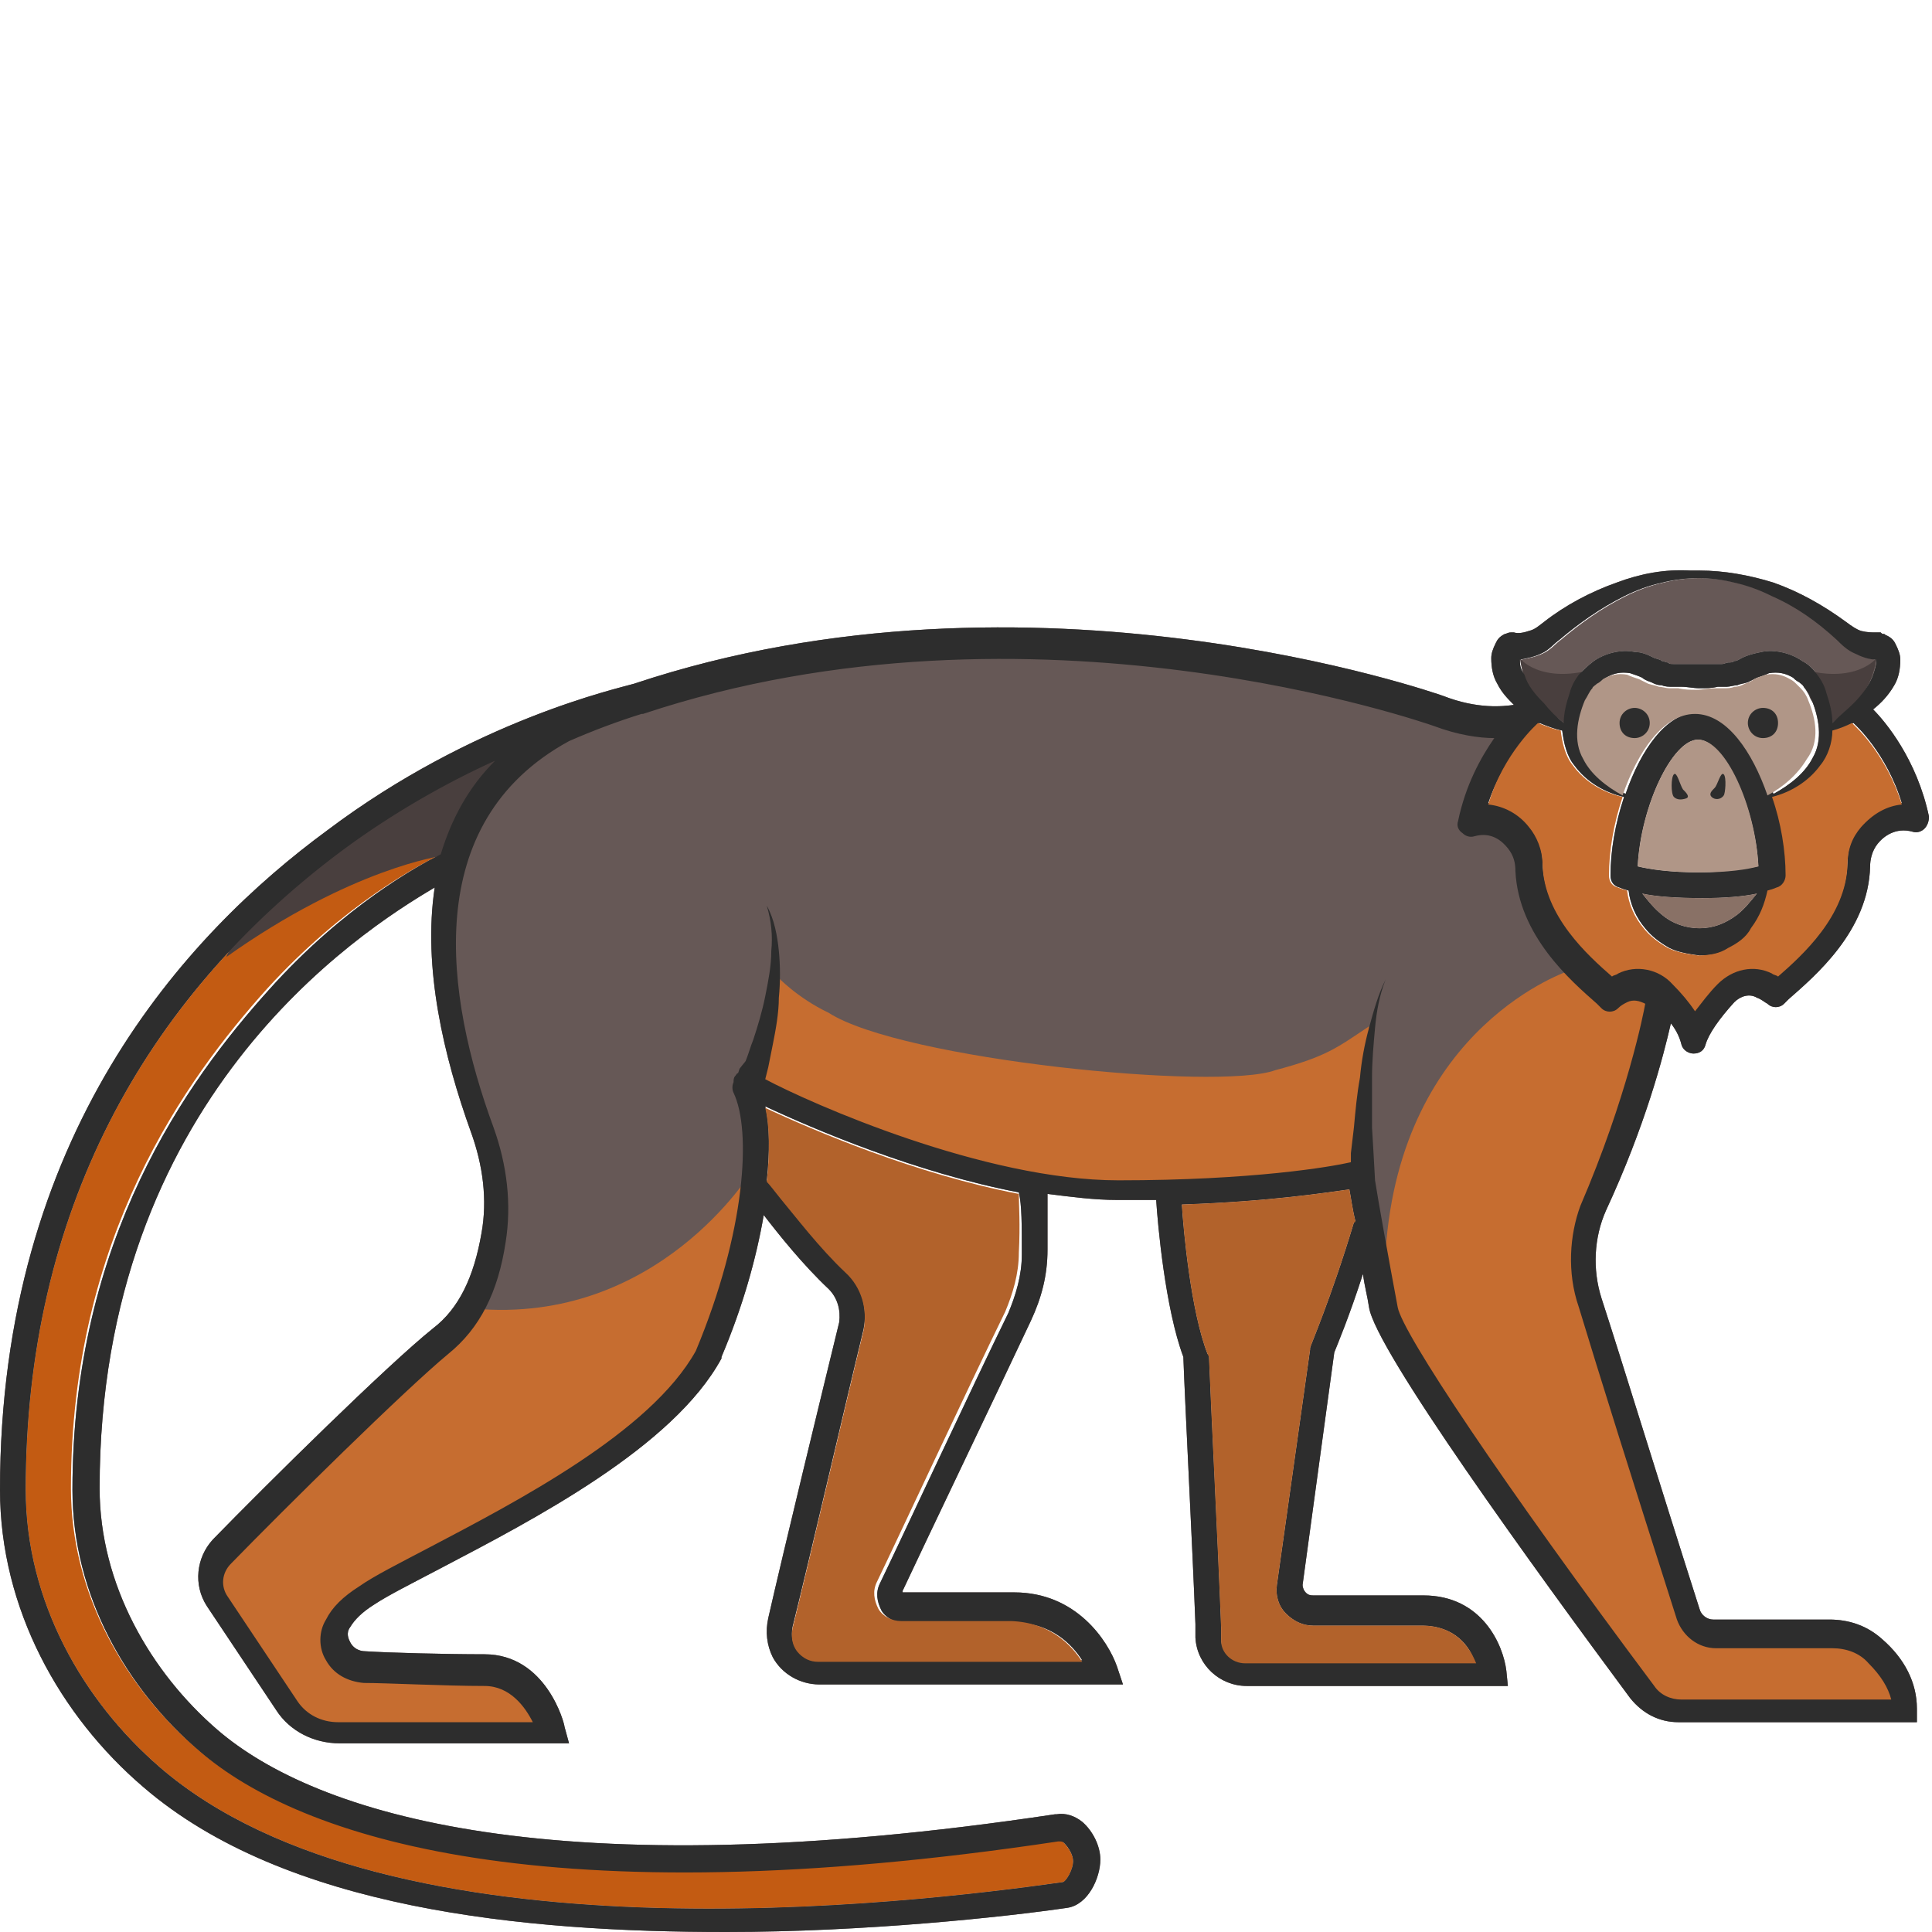 <?xml version="1.0" encoding="utf-8"?>
<!-- Generator: Adobe Illustrator 24.1.2, SVG Export Plug-In . SVG Version: 6.00 Build 0)  -->
<svg version="1.1" id="Layer_1" xmlns="http://www.w3.org/2000/svg" xmlns:xlink="http://www.w3.org/1999/xlink" x="0px" y="0px"
	 viewBox="0 0 128 128" style="enable-background:new 0 0 128 128;" xml:space="preserve">
<style type="text/css">
	.st0{fill:#665856;}
	.st1{fill:#493F3E;}
	.st2{fill:#C66D30;}
	.st3{fill:#C35B12;}
	.st4{fill:#2D2D2D;}
	.st5{fill:#B09687;}
	.st6{fill:#897166;}
	.st7{fill:#B2622B;}
</style>
<g>
	<path class="st0" d="M111.6,51.9c-0.2-0.2-0.4-1-0.6-0.8c-0.2,0.2-0.2,1.1,0,1.3c0.2,0.2,0.5,0.2,0.7,0.1
		C111.9,52.3,111.8,52.1,111.6,51.9z M114,51.1c-0.2-0.2-0.4,0.6-0.6,0.8c-0.2,0.2-0.3,0.4-0.1,0.6c0.2,0.2,0.5,0.2,0.7-0.1
		C114.1,52.2,114.2,51.3,114,51.1z M114,51.1c-0.2-0.2-0.4,0.6-0.6,0.8c-0.2,0.2-0.3,0.4-0.1,0.6c0.2,0.2,0.5,0.2,0.7-0.1
		C114.1,52.2,114.2,51.3,114,51.1z M111.6,51.9c-0.2-0.2-0.4-1-0.6-0.8c-0.2,0.2-0.2,1.1,0,1.3c0.2,0.2,0.5,0.2,0.7,0.1
		C111.9,52.3,111.8,52.1,111.6,51.9z M108.6,47.1c-0.5,0-0.9,0.4-0.9,0.9c0,0.5,0.4,0.9,0.9,0.9c0.5,0,0.9-0.4,0.9-0.9
		C109.5,47.4,109.1,47.1,108.6,47.1z M111.6,51.9c-0.2-0.2-0.4-1-0.6-0.8c-0.2,0.2-0.2,1.1,0,1.3c0.2,0.2,0.5,0.2,0.7,0.1
		C111.9,52.3,111.8,52.1,111.6,51.9z M114,51.1c-0.2-0.2-0.4,0.6-0.6,0.8c-0.2,0.2-0.3,0.4-0.1,0.6c0.2,0.2,0.5,0.2,0.7-0.1
		C114.1,52.2,114.2,51.3,114,51.1z M116.4,47.1c-0.5,0-0.9,0.4-0.9,0.9c0,0.5,0.4,0.9,0.9,0.9c0.5,0,0.9-0.4,0.9-0.9
		C117.3,47.5,116.9,47.1,116.4,47.1z M116.4,47.1c-0.5,0-0.9,0.4-0.9,0.9c0,0.5,0.4,0.9,0.9,0.9c0.5,0,0.9-0.4,0.9-0.9
		C117.3,47.5,116.9,47.1,116.4,47.1z M108.6,47.1c-0.5,0-0.9,0.4-0.9,0.9c0,0.5,0.4,0.9,0.9,0.9c0.5,0,0.9-0.4,0.9-0.9
		C109.5,47.4,109.1,47.1,108.6,47.1z M114,51.1c-0.2-0.2-0.4,0.6-0.6,0.8c-0.2,0.2-0.3,0.4-0.1,0.6c0.2,0.2,0.5,0.2,0.7-0.1
		C114.1,52.2,114.2,51.3,114,51.1z M111,51.1c-0.2,0.2-0.2,1.1,0,1.3c0.2,0.2,0.5,0.2,0.7,0.1c0.2-0.2,0-0.4-0.1-0.6
		C111.4,51.7,111.2,50.9,111,51.1z M110.7,67.8c0.4,0.5,0.6,1,0.7,1.4c0.1,0.4,0.5,0.6,0.8,0.6c0,0,0,0,0,0c0,0,0,0,0,0
		c0.4,0,0.7-0.2,0.8-0.6c0.2-0.7,0.9-1.7,1.9-2.8c0.4-0.4,1-0.6,1.5-0.3c0.3,0.1,0.5,0.3,0.7,0.4c0.3,0.3,0.8,0.3,1.1,0l0.3-0.3
		c1.7-1.5,5.3-4.5,5.4-8.8c0-0.4,0.1-1,0.5-1.5c0.4-0.5,1.2-1.1,2.3-0.8c0.3,0.1,0.6,0,0.8-0.2c0.2-0.2,0.3-0.5,0.3-0.8
		c-0.8-3.8-2.9-6.3-3.7-7.1c0.5-0.4,1-0.9,1.4-1.6c0.3-0.5,0.4-1.1,0.4-1.7c0-0.3-0.1-0.6-0.3-1c-0.1-0.2-0.2-0.4-0.6-0.6
		c-0.1,0-0.1-0.1-0.2-0.1c-0.1,0-0.1,0-0.2-0.1c-0.3,0-0.2,0-0.2,0c0,0-0.1,0-0.1,0c-0.3,0-0.6,0-1-0.1c-0.3-0.1-0.6-0.3-1-0.6
		c-1.5-1.1-3.1-2-4.8-2.6c-1.6-0.5-3.3-0.8-4.9-0.8c-0.2,0-0.4,0-0.6,0c-1.7-0.1-3.3,0.2-4.9,0.8c-1.7,0.6-3.4,1.5-4.8,2.6
		c-0.4,0.3-0.6,0.5-1,0.6c-0.3,0.1-0.7,0.2-1,0.1c0,0-0.1,0-0.1,0h0l0,0c0,0-0.1,0-0.1,0c-0.2,0-0.3,0.1-0.4,0.1
		c-0.4,0.2-0.5,0.4-0.6,0.6c-0.2,0.4-0.3,0.7-0.3,1c0,0.6,0.1,1.2,0.4,1.7c0.3,0.6,0.7,1,1.1,1.4c-0.7,0.1-2.4,0.3-4.7-0.6
		c-0.3-0.1-27.2-9.6-53.6-0.8C41,45.6,31.4,47.7,21.7,55C12.3,61.9,0,75.2,0,98.7c0,7.9,4,15,9.5,19.7c9.4,8.1,25.2,9.6,38.6,9.6
		c9.2,0,18.5-1,22.6-1.6c1.4-0.2,2.2-2,2.2-3.2c0-0.9-0.5-1.9-1.2-2.5c-0.5-0.4-1.1-0.6-1.7-0.5l-0.1,0c-33.2,5-49,0-55.5-5.6
		c-4.4-3.8-7.8-9.6-7.8-16c0-25.7,17.1-36.8,22.2-39.8c-0.8,5.3,0.6,11.2,2.4,16.2c0.8,2.2,1.1,4.5,0.7,6.7c-0.5,2.9-1.5,5-3.2,6.3
		c-3,2.4-11,10.3-14.6,14c-1.1,1.2-1.3,3-0.4,4.4l4.6,6.9c0.9,1.4,2.5,2.2,4.2,2.2h15.2l-0.3-1.1c0-0.2-1.2-4.8-5.3-4.8
		c-2.6,0-6.4-0.1-7.9-0.2c-0.4,0-0.8-0.2-1-0.6c-0.1-0.2-0.3-0.6,0-1c0.3-0.5,0.8-1,1.6-1.5c0.9-0.6,2.5-1.4,4.4-2.4
		c6.1-3.2,15.4-8,18.6-13.9l0-0.1c1.4-3.3,2.3-6.5,2.8-9.4c1,1.3,2.6,3.3,4.3,4.9c0.6,0.6,0.8,1.4,0.7,2.2
		c-1.1,4.5-3.7,15.2-4.7,19.6c-0.2,0.9-0.1,1.8,0.3,2.6c0.6,1.1,1.8,1.8,3.1,1.8h20.1l-0.4-1.2c-0.6-1.7-2.7-4.9-6.8-4.9h-7.3
		c0,0,0,0-0.1,0c0,0,0,0,0-0.1c1.4-3,6.2-13,8.5-17.9c0.7-1.5,1.1-3,1.1-4.7c0-1.6,0-2.9,0-3.7c1.6,0.2,3.1,0.4,4.6,0.4
		c0.9,0,1.8,0,2.6,0c0.1,1.6,0.6,7.2,1.8,10.4c0.1,2.9,0.6,12.5,0.8,17.7l0,0.9c0.1,1.8,1.6,3.2,3.4,3.2h17.3l-0.1-1
		c-0.2-1.7-1.6-5-5.5-5H87c-0.3,0-0.4-0.1-0.5-0.2c-0.1-0.1-0.2-0.3-0.2-0.5l2.1-15.4c0.2-0.5,1-2.4,1.9-5.2
		c0.1,0.8,0.3,1.5,0.4,2.2c0.4,2.8,11,17.4,17.3,25.9c0.8,1,1.9,1.6,3.2,1.6h15.8v-0.9c0-1.7-0.8-3.3-2.3-4.6
		c-1-0.9-2.2-1.3-3.5-1.3h-7.7c-0.4,0-0.8-0.3-0.9-0.7c-3-9.4-5.1-16.3-6.5-20.6c-0.6-1.9-0.5-4,0.3-5.8
		C109,74.6,110.2,70,110.7,67.8z M100.7,43.7C100.7,43.7,100.7,43.7,100.7,43.7c0.5-0.1,1-0.2,1.4-0.4c0.5-0.2,0.9-0.7,1.2-0.9
		c1.3-1.1,2.7-2.1,4.3-2.9c0.8-0.4,1.6-0.7,2.5-0.9c1.6-0.4,3.2-0.4,4.8,0c0.9,0.2,1.7,0.5,2.5,0.9c1.6,0.7,3,1.7,4.3,2.9
		c0.3,0.3,0.7,0.7,1.2,0.9c0.4,0.2,0.9,0.4,1.4,0.4c0,0.1,0,0.1,0,0.2c0,0.2-0.1,0.5-0.2,0.8c-0.2,0.6-0.7,1.3-1.3,1.9
		c-0.4,0.4-0.9,0.8-1.4,1.3c0-0.7-0.2-1.4-0.4-2c-0.1-0.4-0.3-0.8-0.6-1.2c-0.3-0.4-0.6-0.7-1-0.9c-0.7-0.5-1.8-0.8-2.7-0.6
		c-0.5,0.1-0.9,0.2-1.3,0.4c-0.2,0.1-0.3,0.2-0.5,0.2c-0.1,0.1-0.3,0.1-0.4,0.1c-0.1,0-0.3,0.1-0.4,0.1l-0.5,0c-0.4,0-0.7,0-1.1,0
		c-0.4,0-0.7,0-1.1,0l-0.5,0c-0.2,0-0.3,0-0.4-0.1c-0.1,0-0.3-0.1-0.4-0.1c-0.1-0.1-0.2-0.1-0.5-0.2c-0.4-0.2-0.8-0.4-1.3-0.4
		c-0.9-0.2-2,0.1-2.7,0.6c-0.4,0.3-0.7,0.6-1,0.9c-0.3,0.4-0.5,0.8-0.6,1.2c-0.2,0.6-0.4,1.3-0.4,2c-0.5-0.4-0.9-0.8-1.3-1.3
		c-0.6-0.6-1.1-1.2-1.3-1.9C100.7,44.3,100.7,44,100.7,43.7z M112.6,57.8c-1.9,0-3.3-0.2-4.1-0.4c0.2-4,2.3-8.4,4-8.4
		c1.7,0,3.8,4.4,4,8.4C115.8,57.5,114.4,57.8,112.6,57.8z M116.4,59.2c-0.4,0.5-0.8,1-1.3,1.4c-0.8,0.6-1.6,0.9-2.5,0.9
		c-0.9,0-1.8-0.3-2.5-0.9c-0.5-0.4-0.9-0.9-1.3-1.4c0.9,0.2,2.3,0.3,4,0.3C114.2,59.5,115.5,59.4,116.4,59.2z M112.5,47.2
		c-2.1,0-3.8,2.5-4.8,5.4c-1.1-0.6-2.1-1.4-2.6-2.4c-0.7-1.2-0.4-2.7,0.1-3.9c0.1-0.3,0.3-0.6,0.5-0.8c0.1-0.1,0.2-0.2,0.3-0.3
		c0.1-0.1,0.2-0.2,0.4-0.3c0.5-0.3,1-0.4,1.6-0.3c0.3,0.1,0.6,0.2,0.8,0.3c0.1,0.1,0.3,0.2,0.6,0.3c0.2,0.1,0.4,0.2,0.7,0.2
		c0.2,0.1,0.5,0.1,0.7,0.1l0.6,0c0.4,0,0.8,0.1,1.2,0.1c0.4,0,0.8,0,1.2-0.1l0.6,0c0.2,0,0.5-0.1,0.7-0.1c0.2-0.1,0.4-0.1,0.7-0.2
		c0.2-0.1,0.4-0.2,0.6-0.3c0.3-0.1,0.6-0.2,0.8-0.3c0.6-0.1,1.1,0,1.6,0.3c0.1,0.1,0.2,0.2,0.4,0.3c0.1,0.1,0.3,0.2,0.3,0.3
		c0.2,0.2,0.4,0.5,0.5,0.8c0.5,1.2,0.8,2.7,0.1,3.9c-0.5,1-1.5,1.8-2.6,2.4C116.3,49.7,114.6,47.2,112.5,47.2z M102,47.9
		C102,47.9,102,47.9,102,47.9c0.5,0.2,1,0.4,1.5,0.5c0.1,0.8,0.3,1.7,0.8,2.3c0.8,1.1,2,1.8,3.3,2.1c-0.6,1.8-0.9,3.6-0.9,5.2
		c0,0.4,0.2,0.7,0.6,0.8c0,0,0.2,0.1,0.6,0.2c0.1,0.9,0.5,1.8,1.1,2.5c0.4,0.5,0.9,0.9,1.6,1.3c0.6,0.3,1.3,0.4,2,0.5
		c0.7,0,1.4-0.1,2-0.5c0.6-0.3,1.2-0.7,1.5-1.3c0.6-0.8,0.9-1.6,1.1-2.5c0.4-0.1,0.6-0.2,0.6-0.2c0.4-0.1,0.6-0.5,0.6-0.8
		c0-1.6-0.3-3.5-0.9-5.2c1.2-0.3,2.4-1,3.2-2.1c0.5-0.6,0.8-1.5,0.8-2.3c0.4-0.1,0.9-0.3,1.3-0.5c0,0,0.1,0.1,0.1,0.1
		c0,0,2.1,1.9,3.1,5.2c-1,0.1-1.9,0.6-2.7,1.5c-0.6,0.7-0.9,1.5-0.9,2.5c-0.1,3.4-3,6-4.6,7.4c-0.1-0.1-0.3-0.1-0.4-0.2
		c-1.2-0.6-2.6-0.3-3.6,0.7c-0.6,0.6-1.1,1.3-1.5,1.8c-0.4-0.6-0.9-1.2-1.5-1.8c-0.9-1-2.4-1.3-3.6-0.7c-0.1,0.1-0.3,0.1-0.4,0.2
		c-1.6-1.4-4.5-4-4.6-7.4c0-1-0.4-1.9-0.9-2.5c-0.7-0.9-1.7-1.4-2.7-1.5C99.7,49.9,102,47.9,102,47.9z M17.8,65.6
		c-5.4,6-13,16.5-13,33.1c0,7,3.6,13.2,8.4,17.3c6.7,5.8,23,11.1,56.9,6l0.1,0c0.1,0,0.2,0,0.3,0.1c0.3,0.3,0.6,0.8,0.6,1.2
		c0,0.6-0.5,1.4-0.7,1.4c-9.9,1.4-44.5,5.6-59.8-7.6c-5.1-4.4-8.9-11-8.9-18.4c0-18.3,7.8-32.5,20.9-42.3c3.5-2.6,7.1-4.6,10.2-6
		c-1.8,1.8-2.9,3.9-3.6,6.2C27.8,57.3,22.8,60,17.8,65.6z M67.7,83.1c0,1.4-0.4,2.7-0.9,3.9c-2.4,4.9-7.1,15-8.5,17.9
		c-0.3,0.6-0.2,1.2,0.1,1.8c0.3,0.5,0.9,0.8,1.5,0.8h7.3c2.4,0,3.8,1.4,4.5,2.5H54.2c-0.5,0-1-0.2-1.4-0.7c-0.3-0.4-0.4-0.9-0.3-1.5
		c1.1-4.4,3.6-15.2,4.7-19.7c0.3-1.4-0.1-2.9-1.2-3.9c-1.7-1.6-3.3-3.7-4.3-4.9c-0.4-0.5-0.7-0.9-0.9-1.1c0.2-1.9,0.2-3.6-0.1-4.9
		c3.2,1.5,10,4.4,16.8,5.7C67.7,79.8,67.7,81.2,67.7,83.1z M89.7,81c-1.5,5-2.9,8.2-2.9,8.3l0,0.1L84.6,105
		c-0.1,0.7,0.1,1.4,0.6,1.9c0.5,0.5,1.1,0.8,1.8,0.8h7.2c2.2,0,3.2,1.4,3.5,2.4H82.5c-0.9,0-1.6-0.7-1.6-1.5l0-0.9
		c-0.2-5.2-0.7-15.1-0.8-17.8l0-0.1L80,89.7c-1.1-2.8-1.6-8.2-1.7-9.9c5.9-0.2,9.6-0.8,11.1-1c0.1,0.5,0.2,1.3,0.4,2.1
		C89.7,80.9,89.7,80.9,89.7,81z M116.4,47.1c-0.5,0-0.9,0.4-0.9,0.9c0,0.5,0.4,0.9,0.9,0.9c0.5,0,0.9-0.4,0.9-0.9
		C117.3,47.5,116.9,47.1,116.4,47.1z M114,51.1c-0.2-0.2-0.4,0.6-0.6,0.8c-0.2,0.2-0.3,0.4-0.1,0.6c0.2,0.2,0.5,0.2,0.7-0.1
		C114.1,52.2,114.2,51.3,114,51.1z M111,51.1c-0.2,0.2-0.2,1.1,0,1.3c0.2,0.2,0.5,0.2,0.7,0.1c0.2-0.2,0-0.4-0.1-0.6
		C111.4,51.7,111.2,50.9,111,51.1z M108.6,47.1c-0.5,0-0.9,0.4-0.9,0.9c0,0.5,0.4,0.9,0.9,0.9c0.5,0,0.9-0.4,0.9-0.9
		C109.5,47.4,109.1,47.1,108.6,47.1z M108.6,47.1c-0.5,0-0.9,0.4-0.9,0.9c0,0.5,0.4,0.9,0.9,0.9c0.5,0,0.9-0.4,0.9-0.9
		C109.5,47.4,109.1,47.1,108.6,47.1z M116.4,47.1c-0.5,0-0.9,0.4-0.9,0.9c0,0.5,0.4,0.9,0.9,0.9c0.5,0,0.9-0.4,0.9-0.9
		C117.3,47.5,116.9,47.1,116.4,47.1z M111.6,51.9c-0.2-0.2-0.4-1-0.6-0.8c-0.2,0.2-0.2,1.1,0,1.3c0.2,0.2,0.5,0.2,0.7,0.1
		C111.9,52.3,111.8,52.1,111.6,51.9z M114,51.1c-0.2-0.2-0.4,0.6-0.6,0.8c-0.2,0.2-0.3,0.4-0.1,0.6c0.2,0.2,0.5,0.2,0.7-0.1
		C114.1,52.2,114.2,51.3,114,51.1z M116.4,47.1c-0.5,0-0.9,0.4-0.9,0.9c0,0.5,0.4,0.9,0.9,0.9c0.5,0,0.9-0.4,0.9-0.9
		C117.3,47.5,116.9,47.1,116.4,47.1z M114,51.1c-0.2-0.2-0.4,0.6-0.6,0.8c-0.2,0.2-0.3,0.4-0.1,0.6c0.2,0.2,0.5,0.2,0.7-0.1
		C114.1,52.2,114.2,51.3,114,51.1z M111.6,51.9c-0.2-0.2-0.4-1-0.6-0.8c-0.2,0.2-0.2,1.1,0,1.3c0.2,0.2,0.5,0.2,0.7,0.1
		C111.9,52.3,111.8,52.1,111.6,51.9z M108.6,47.1c-0.5,0-0.9,0.4-0.9,0.9c0,0.5,0.4,0.9,0.9,0.9c0.5,0,0.9-0.4,0.9-0.9
		C109.5,47.4,109.1,47.1,108.6,47.1z"/>
	<path class="st0" d="M124.3,43.9c0,0.2-0.1,0.5-0.2,0.8c-0.2,0.6-0.7,1.3-1.3,1.9c-0.4,0.4-0.9,0.8-1.4,1.3c0-0.7-0.2-1.4-0.4-2
		c-0.1-0.4-0.3-0.8-0.6-1.2c-0.3-0.4-0.6-0.7-1-0.9c-0.7-0.5-1.8-0.8-2.7-0.6c-0.5,0.1-0.9,0.2-1.3,0.4c-0.2,0.1-0.3,0.2-0.5,0.2
		c-0.1,0.1-0.3,0.1-0.4,0.1c-0.1,0-0.3,0.1-0.4,0.1l-0.5,0c-0.4,0-0.7,0-1.1,0c-0.4,0-0.7,0-1.1,0l-0.5,0c-0.2,0-0.3,0-0.4-0.1
		c-0.1,0-0.3-0.1-0.4-0.1c-0.1-0.1-0.2-0.1-0.5-0.2c-0.4-0.2-0.8-0.4-1.3-0.4c-0.9-0.2-2,0.1-2.7,0.6c-0.4,0.3-0.7,0.6-1,0.9
		c-0.3,0.4-0.5,0.8-0.6,1.2c-0.2,0.6-0.4,1.3-0.4,2c-0.5-0.4-0.9-0.8-1.3-1.3c-0.6-0.6-1.1-1.2-1.3-1.9c-0.1-0.4-0.2-0.7-0.2-1
		c0,0,0,0,0,0c0.5-0.1,1-0.2,1.4-0.4c0.5-0.2,0.9-0.7,1.2-0.9c1.3-1.1,2.7-2.1,4.3-2.9c0.8-0.4,1.6-0.7,2.5-0.9
		c1.6-0.4,3.2-0.4,4.8,0c0.9,0.2,1.7,0.5,2.5,0.9c1.6,0.7,3,1.7,4.3,2.9c0.3,0.3,0.7,0.7,1.2,0.9c0.4,0.2,0.9,0.4,1.4,0.4
		C124.3,43.8,124.3,43.8,124.3,43.9z"/>
	<path class="st1" d="M106.8,43.9c-0.4,0.3-1.6,1.9-1.7,2.3c-0.3,0.7-1.5,1.7-1.5,1.7c-0.5-0.5-2.6-1.6-2.9-4.3
		C100.7,43.7,102.5,45.7,106.8,43.9z"/>
	<path class="st2" d="M104,64.3c0,0-11.2,3.6-12.2,18.6c0.1,3.7,0.1,5,0.1,5s16.7,24.9,18,25.5c1.9,0.2,16.2,0,16.2,0
		s-0.8-5.2-4.4-5.2c-3.6,0-9.2-0.1-9.2-0.1l-7.2-22.8c0,0-0.2-4.1,1-6.3c1.2-2.2,4.4-13,4.2-13c-0.2,0-2.8-1-3.5-0.1
		C105.9,64.9,104,64.3,104,64.3z"/>
	<path class="st2" d="M49.8,77.6c0,0-6.2,10.2-18.4,9.1c-2.8,2.9-17.8,17.6-17.8,17.6l7.1,10.4h15.1c0,0,0-4.4-3.2-4.4
		s-10.6,0-10.6,0s-1.1-2.6,1-3.8S43,97.1,46.5,90.1C48.8,85.4,49.8,77.6,49.8,77.6z"/>
	<path class="st3" d="M71.1,123.3c0,0.6-0.5,1.4-0.7,1.4c-9.9,1.4-44.5,5.6-59.8-7.6c-5.1-4.4-8.9-11-8.9-18.4
		c0-18.3,7.8-32.5,20.9-42.3c3.5-2.6,7.1-4.6,10.2-6c-1.8,1.8-2.9,3.9-3.6,6.2c-1.4,0.7-6.4,3.3-11.5,8.9c-5.4,6-13,16.5-13,33.1
		c0,7,3.6,13.2,8.4,17.3c6.7,5.8,23,11.1,56.9,6l0.1,0c0.1,0,0.2,0,0.3,0.1C70.8,122.4,71.1,122.9,71.1,123.3z"/>
	<path class="st1" d="M118.2,43.9c0.4,0.3,1.6,1.9,1.7,2.3c0.3,0.7,1.5,1.7,1.5,1.7c0.5-0.5,2.6-1.6,2.9-4.3
		C124.3,43.7,122.5,45.7,118.2,43.9z"/>
	<path class="st2" d="M51.5,64.7c0,0,1.3,1.4,3.4,2.4c4.8,3.1,25.8,5.2,29.6,3.8c3.4-0.9,4.1-1.5,6.2-2.9c0.1,1.5-0.5,9.9-0.5,9.9
		s-20.3,1.7-25.4-0.1s-15.3-5.6-15.3-5.8C49.4,71.7,51.5,64.7,51.5,64.7z"/>
	<path class="st1" d="M29.3,56.7c0,0-6,0.8-14.3,6.7c1-2.9,12.5-12.5,19.7-14.2C32,52.8,29.3,56.7,29.3,56.7z"/>
	<path class="st4" d="M110.7,67.8c0.4,0.5,0.6,1,0.7,1.4c0.1,0.4,0.5,0.6,0.8,0.6c0,0,0,0,0,0c0,0,0,0,0,0c0.4,0,0.7-0.2,0.8-0.6
		c0.2-0.7,0.9-1.7,1.9-2.8c0.4-0.4,1-0.6,1.5-0.3c0.3,0.1,0.5,0.3,0.7,0.4c0.3,0.3,0.8,0.3,1.1,0l0.3-0.3c1.7-1.5,5.3-4.5,5.4-8.8
		c0-0.4,0.1-1,0.5-1.5c0.4-0.5,1.2-1.1,2.3-0.8c0.3,0.1,0.6,0,0.8-0.2c0.2-0.2,0.3-0.5,0.3-0.8c-0.8-3.8-2.9-6.3-3.7-7.1
		c0.5-0.4,1-0.9,1.4-1.6c0.3-0.5,0.4-1.1,0.4-1.7c0-0.3-0.1-0.6-0.3-1c-0.1-0.2-0.2-0.4-0.6-0.6c-0.1,0-0.1-0.1-0.2-0.1
		c-0.1,0-0.1,0-0.2-0.1c-0.3,0-0.2,0-0.2,0c0,0-0.1,0-0.1,0c-0.3,0-0.6,0-1-0.1c-0.3-0.1-0.6-0.3-1-0.6c-1.5-1.1-3.1-2-4.8-2.6
		c-1.6-0.5-3.3-0.8-4.9-0.8c-0.2,0-0.4,0-0.6,0c-1.7-0.1-3.3,0.2-4.9,0.8c-1.7,0.6-3.4,1.5-4.8,2.6c-0.4,0.3-0.6,0.5-1,0.6
		c-0.3,0.1-0.7,0.2-1,0.1c0,0-0.1,0-0.1,0h0l0,0c0,0-0.1,0-0.1,0c-0.2,0-0.3,0.1-0.4,0.1c-0.4,0.2-0.5,0.4-0.6,0.6
		c-0.2,0.4-0.3,0.7-0.3,1c0,0.6,0.1,1.2,0.4,1.7c0.3,0.6,0.7,1,1.1,1.4c-0.7,0.1-2.4,0.3-4.7-0.6c-0.3-0.1-27.2-9.6-53.6-0.8
		C41,45.6,31.4,47.7,21.7,55C12.3,61.9,0,75.2,0,98.7c0,7.9,4,15,9.5,19.7c9.4,8.1,25.2,9.6,38.6,9.6c9.2,0,18.5-1,22.6-1.6
		c1.4-0.2,2.2-2,2.2-3.2c0-0.9-0.5-1.9-1.2-2.5c-0.5-0.4-1.1-0.6-1.7-0.5l-0.1,0c-33.2,5-49,0-55.5-5.6c-4.4-3.8-7.8-9.6-7.8-16
		c0-25.7,17.1-36.8,22.2-39.8c-0.8,5.3,0.6,11.2,2.4,16.2c0.8,2.2,1.1,4.5,0.7,6.7c-0.5,2.9-1.5,5-3.2,6.3c-3,2.4-11,10.3-14.6,14
		c-1.1,1.2-1.3,3-0.4,4.4l4.6,6.9c0.9,1.4,2.5,2.2,4.2,2.2h15.2l-0.3-1.1c0-0.2-1.2-4.8-5.3-4.8c-2.6,0-6.4-0.1-7.9-0.2
		c-0.4,0-0.8-0.2-1-0.6c-0.1-0.2-0.3-0.6,0-1c0.3-0.5,0.8-1,1.6-1.5c0.9-0.6,2.5-1.4,4.4-2.4c6.1-3.2,15.4-8,18.6-13.9l0-0.1
		c1.4-3.3,2.3-6.5,2.8-9.4c1,1.3,2.6,3.3,4.3,4.9c0.6,0.6,0.8,1.4,0.7,2.2c-1.1,4.5-3.7,15.2-4.7,19.6c-0.2,0.9-0.1,1.8,0.3,2.6
		c0.6,1.1,1.8,1.8,3.1,1.8h20.1l-0.4-1.2c-0.6-1.7-2.7-4.9-6.8-4.9h-7.3c0,0,0,0-0.1,0c0,0,0,0,0-0.1c1.4-3,6.2-13,8.5-17.9
		c0.7-1.5,1.1-3,1.1-4.7c0-1.6,0-2.9,0-3.7c1.6,0.2,3.1,0.4,4.6,0.4c0.9,0,1.8,0,2.6,0c0.1,1.6,0.6,7.2,1.8,10.4
		c0.1,2.9,0.6,12.5,0.8,17.7l0,0.9c0.1,1.8,1.6,3.2,3.4,3.2h17.3l-0.1-1c-0.2-1.7-1.6-5-5.5-5H87c-0.3,0-0.4-0.1-0.5-0.2
		c-0.1-0.1-0.2-0.3-0.2-0.5l2.1-15.4c0.2-0.5,1-2.4,1.9-5.2c0.1,0.8,0.3,1.5,0.4,2.2c0.4,2.8,11,17.4,17.3,25.9
		c0.8,1,1.9,1.6,3.2,1.6h15.8v-0.9c0-1.7-0.8-3.3-2.3-4.6c-1-0.9-2.2-1.3-3.5-1.3h-7.7c-0.4,0-0.8-0.3-0.9-0.7
		c-3-9.4-5.1-16.3-6.5-20.6c-0.6-1.9-0.5-4,0.3-5.8C109,74.6,110.2,70,110.7,67.8z M100.7,43.7C100.7,43.7,100.7,43.7,100.7,43.7
		c0.5-0.1,1-0.2,1.4-0.4c0.5-0.2,0.9-0.7,1.2-0.9c1.3-1.1,2.7-2.1,4.3-2.9c0.8-0.4,1.6-0.7,2.5-0.9c1.6-0.4,3.2-0.4,4.8,0
		c0.9,0.2,1.7,0.5,2.5,0.9c1.6,0.7,3,1.7,4.3,2.9c0.3,0.3,0.7,0.7,1.2,0.9c0.4,0.2,0.9,0.4,1.4,0.4c0,0.1,0,0.1,0,0.2
		c0,0.2-0.1,0.5-0.2,0.8c-0.2,0.6-0.7,1.3-1.3,1.9c-0.4,0.4-0.9,0.8-1.4,1.3c0-0.7-0.2-1.4-0.4-2c-0.1-0.4-0.3-0.8-0.6-1.2
		c-0.3-0.4-0.6-0.7-1-0.9c-0.7-0.5-1.8-0.8-2.7-0.6c-0.5,0.1-0.9,0.2-1.3,0.4c-0.2,0.1-0.3,0.2-0.5,0.2c-0.1,0.1-0.3,0.1-0.4,0.1
		c-0.1,0-0.3,0.1-0.4,0.1l-0.5,0c-0.4,0-0.7,0-1.1,0c-0.4,0-0.7,0-1.1,0l-0.5,0c-0.2,0-0.3,0-0.4-0.1c-0.1,0-0.3-0.1-0.4-0.1
		c-0.1-0.1-0.2-0.1-0.5-0.2c-0.4-0.2-0.8-0.4-1.3-0.4c-0.9-0.2-2,0.1-2.7,0.6c-0.4,0.3-0.7,0.6-1,0.9c-0.3,0.4-0.5,0.8-0.6,1.2
		c-0.2,0.6-0.4,1.3-0.4,2c-0.5-0.4-0.9-0.8-1.3-1.3c-0.6-0.6-1.1-1.2-1.3-1.9C100.7,44.3,100.7,44,100.7,43.7z M112.6,57.8
		c-1.9,0-3.3-0.2-4.1-0.4c0.2-4,2.3-8.4,4-8.4c1.7,0,3.8,4.4,4,8.4C115.8,57.5,114.4,57.8,112.6,57.8z M116.4,59.2
		c-0.4,0.5-0.8,1-1.3,1.4c-0.8,0.6-1.6,0.9-2.5,0.9c-0.9,0-1.8-0.3-2.5-0.9c-0.5-0.4-0.9-0.9-1.3-1.4c0.9,0.2,2.3,0.3,4,0.3
		C114.2,59.5,115.5,59.4,116.4,59.2z M112.5,47.2c-2.1,0-3.8,2.5-4.8,5.4c-1.1-0.6-2.1-1.4-2.6-2.4c-0.7-1.2-0.4-2.7,0.1-3.9
		c0.1-0.3,0.3-0.6,0.5-0.8c0.1-0.1,0.2-0.2,0.3-0.3c0.1-0.1,0.2-0.2,0.4-0.3c0.5-0.3,1-0.4,1.6-0.3c0.3,0.1,0.6,0.2,0.8,0.3
		c0.1,0.1,0.3,0.2,0.6,0.3c0.2,0.1,0.4,0.2,0.7,0.2c0.2,0.1,0.5,0.1,0.7,0.1l0.6,0c0.4,0,0.8,0.1,1.2,0.1c0.4,0,0.8,0,1.2-0.1l0.6,0
		c0.2,0,0.5-0.1,0.7-0.1c0.2-0.1,0.4-0.1,0.7-0.2c0.2-0.1,0.4-0.2,0.6-0.3c0.3-0.1,0.6-0.2,0.8-0.3c0.6-0.1,1.1,0,1.6,0.3
		c0.1,0.1,0.2,0.2,0.4,0.3c0.1,0.1,0.3,0.2,0.3,0.3c0.2,0.2,0.4,0.5,0.5,0.8c0.5,1.2,0.8,2.7,0.1,3.9c-0.5,1-1.5,1.8-2.6,2.4
		C116.3,49.7,114.6,47.2,112.5,47.2z M102,47.9C102,47.9,102,47.9,102,47.9c0.5,0.2,1,0.4,1.5,0.5c0.1,0.8,0.3,1.7,0.8,2.3
		c0.8,1.1,2,1.8,3.3,2.1c-0.6,1.8-0.9,3.6-0.9,5.2c0,0.4,0.2,0.7,0.6,0.8c0,0,0.2,0.1,0.6,0.2c0.1,0.9,0.5,1.8,1.1,2.5
		c0.4,0.5,0.9,0.9,1.6,1.3c0.6,0.3,1.3,0.4,2,0.5c0.7,0,1.4-0.1,2-0.5c0.6-0.3,1.2-0.7,1.5-1.3c0.6-0.8,0.9-1.6,1.1-2.5
		c0.4-0.1,0.6-0.2,0.6-0.2c0.4-0.1,0.6-0.5,0.6-0.8c0-1.6-0.3-3.5-0.9-5.2c1.2-0.3,2.4-1,3.2-2.1c0.5-0.6,0.8-1.5,0.8-2.3
		c0.4-0.1,0.9-0.3,1.3-0.5c0,0,0.1,0.1,0.1,0.1c0,0,2.1,1.9,3.1,5.2c-1,0.1-1.9,0.6-2.7,1.5c-0.6,0.7-0.9,1.5-0.9,2.5
		c-0.1,3.4-3,6-4.6,7.4c-0.1-0.1-0.3-0.1-0.4-0.2c-1.2-0.6-2.6-0.3-3.6,0.7c-0.6,0.6-1.1,1.3-1.5,1.8c-0.4-0.6-0.9-1.2-1.5-1.8
		c-0.9-1-2.4-1.3-3.6-0.7c-0.1,0.1-0.3,0.1-0.4,0.2c-1.6-1.4-4.5-4-4.6-7.4c0-1-0.4-1.9-0.9-2.5c-0.7-0.9-1.7-1.4-2.7-1.5
		C99.7,49.9,102,47.9,102,47.9z M17.8,65.6c-5.4,6-13,16.5-13,33.1c0,7,3.6,13.2,8.4,17.3c6.7,5.8,23,11.1,56.9,6l0.1,0
		c0.1,0,0.2,0,0.3,0.1c0.3,0.3,0.6,0.8,0.6,1.2c0,0.6-0.5,1.4-0.7,1.4c-9.9,1.4-44.5,5.6-59.8-7.6c-5.1-4.4-8.9-11-8.9-18.4
		c0-18.3,7.8-32.5,20.9-42.3c3.5-2.6,7.1-4.6,10.2-6c-1.8,1.8-2.9,3.9-3.6,6.2C27.8,57.3,22.8,60,17.8,65.6z M67.7,83.1
		c0,1.4-0.4,2.7-0.9,3.9c-2.4,4.9-7.1,15-8.5,17.9c-0.3,0.6-0.2,1.2,0.1,1.8c0.3,0.5,0.9,0.8,1.5,0.8h7.3c2.4,0,3.8,1.4,4.5,2.5
		H54.2c-0.5,0-1-0.2-1.4-0.7c-0.3-0.4-0.4-0.9-0.3-1.5c1.1-4.4,3.6-15.2,4.7-19.7c0.3-1.4-0.1-2.9-1.2-3.9c-1.7-1.6-3.3-3.7-4.3-4.9
		c-0.4-0.5-0.7-0.9-0.9-1.1c0.2-1.9,0.2-3.6-0.1-4.9c3.2,1.5,10,4.4,16.8,5.7C67.7,79.8,67.7,81.2,67.7,83.1z M89.7,81
		c-1.5,5-2.9,8.2-2.9,8.3l0,0.1L84.6,105c-0.1,0.7,0.1,1.4,0.6,1.9c0.5,0.5,1.1,0.8,1.8,0.8h7.2c2.2,0,3.2,1.4,3.5,2.4H82.5
		c-0.9,0-1.6-0.7-1.6-1.5l0-0.9c-0.2-5.2-0.7-15.1-0.8-17.8l0-0.1L80,89.7c-1.1-2.8-1.6-8.2-1.7-9.9c5.9-0.2,9.6-0.8,11.1-1
		c0.1,0.5,0.2,1.3,0.4,2.1C89.7,80.9,89.7,80.9,89.7,81z M104.6,86.6c1.3,4.3,3.5,11.3,6.5,20.7c0.4,1.1,1.4,1.9,2.6,1.9h7.7
		c0.9,0,1.8,0.3,2.4,1c0.8,0.8,1.3,1.6,1.5,2.4h-13.9c-0.7,0-1.4-0.3-1.8-0.9c-10.1-13.5-16.7-23.4-17-25.1
		c-0.6-3.2-1.3-7.1-1.5-8.4c0,0,0,0,0,0L91,76.4l-0.1-1.7c0-1.1,0-2.2,0-3.3c0-1.1,0.1-2.2,0.2-3.3c0.1-1.1,0.3-2.2,0.7-3.2
		c-0.5,1-0.8,2.1-1.1,3.2c-0.3,1.1-0.5,2.2-0.6,3.3c-0.2,1.1-0.3,2.2-0.4,3.3l-0.2,1.7l0,0.6c-1.3,0.3-6.5,1.2-15.4,1.2
		c-8.9,0-20.4-5.1-23.4-6.7l0.2-0.8c0.1-0.5,0.2-1,0.3-1.5c0.2-1,0.4-2.1,0.4-3.1c0.1-1,0.1-2.1,0-3.1c-0.1-1-0.3-2.1-0.8-3
		c0.3,1,0.4,2,0.3,3c0,1-0.2,2-0.4,3c-0.2,1-0.5,2-0.8,2.9c-0.2,0.5-0.3,0.9-0.5,1.4L49,70.8l-0.1,0.3c-0.1,0-0.1,0.1-0.2,0.2
		c-0.1,0.1-0.1,0.3-0.1,0.4c-0.1,0.2-0.1,0.5,0,0.7c1.2,2.5,0.8,9.2-2.5,17.1c-3,5.4-11.9,10-17.8,13.1c-1.9,1-3.5,1.8-4.5,2.5
		c-1.1,0.7-1.8,1.4-2.2,2.2c-0.5,0.8-0.5,1.9,0,2.7c0.5,0.9,1.4,1.4,2.5,1.5c1.5,0,5.4,0.2,8,0.2c1.7,0,2.7,1.4,3.2,2.4H22.4
		c-1.1,0-2.1-0.5-2.7-1.4l-4.6-6.9c-0.5-0.7-0.4-1.6,0.2-2.2c3.6-3.7,11.5-11.5,14.4-13.9c2.1-1.7,3.3-4.1,3.8-7.4
		c0.4-2.5,0.1-5.1-0.8-7.6c-3.2-8.7-4.9-20.2,5-25.6c1.6-0.7,3.2-1.3,4.8-1.8c0,0,0.1,0,0.1,0c25.8-8.6,52.1,0.7,52.4,0.8
		c1.6,0.6,3,0.8,4,0.8c-0.9,1.3-1.9,3.1-2.4,5.5c-0.1,0.3,0,0.6,0.3,0.8c0.2,0.2,0.5,0.3,0.8,0.2c1.1-0.3,1.8,0.3,2.2,0.8
		c0.4,0.5,0.5,1,0.5,1.5c0.2,4.3,3.7,7.3,5.4,8.8l0.3,0.3c0.3,0.3,0.8,0.3,1.1,0c0.2-0.2,0.4-0.3,0.6-0.4c0.4-0.2,0.8-0.1,1.2,0.1
		c-0.1,0.6-1.2,6.2-4.3,13.4C104,81.8,103.8,84.3,104.6,86.6z"/>
	<path class="st2" d="M126,53.3c-1,0.1-1.9,0.6-2.7,1.5c-0.6,0.7-0.9,1.5-0.9,2.5c-0.1,3.4-3,6-4.6,7.4c-0.1-0.1-0.3-0.1-0.4-0.2
		c-1.2-0.6-2.6-0.3-3.6,0.7c-0.6,0.6-1.1,1.3-1.5,1.8c-0.4-0.6-0.9-1.2-1.5-1.8c-0.9-1-2.4-1.3-3.6-0.7c-0.1,0.1-0.3,0.1-0.4,0.2
		c-1.6-1.4-4.5-4-4.6-7.4c0-1-0.4-1.9-0.9-2.5c-0.7-0.9-1.7-1.4-2.7-1.5c1-3.4,3.3-5.4,3.3-5.4c0,0,0,0,0,0c0.5,0.2,1,0.4,1.5,0.5
		c0.1,0.8,0.3,1.7,0.8,2.3c0.8,1.1,2,1.8,3.3,2.1c-0.6,1.8-0.9,3.6-0.9,5.2c0,0.4,0.2,0.7,0.6,0.8c0,0,0.2,0.1,0.6,0.2
		c0.1,0.9,0.5,1.8,1.1,2.5c0.4,0.5,0.9,0.9,1.6,1.3c0.6,0.3,1.3,0.4,2,0.5c0.7,0,1.4-0.1,2-0.5c0.6-0.3,1.2-0.7,1.5-1.3
		c0.6-0.8,0.9-1.6,1.1-2.5c0.4-0.1,0.6-0.2,0.6-0.2c0.4-0.1,0.6-0.5,0.6-0.8c0-1.6-0.3-3.5-0.9-5.2c1.2-0.3,2.4-1,3.2-2.1
		c0.5-0.6,0.8-1.5,0.8-2.3c0.4-0.1,0.9-0.3,1.3-0.5c0,0,0.1,0.1,0.1,0.1C122.9,48.1,125,50,126,53.3z"/>
	<path class="st5" d="M119.8,46.4c-0.1-0.3-0.3-0.6-0.5-0.8c-0.1-0.1-0.2-0.2-0.3-0.3c-0.1-0.1-0.2-0.2-0.4-0.3
		c-0.5-0.3-1-0.4-1.6-0.3c-0.3,0.1-0.6,0.2-0.8,0.3c-0.1,0.1-0.3,0.2-0.6,0.3c-0.2,0.1-0.4,0.2-0.7,0.2c-0.2,0.1-0.5,0.1-0.7,0.1
		l-0.6,0c-0.4,0-0.8,0.1-1.2,0.1c-0.4,0-0.8,0-1.2-0.1l-0.6,0c-0.2,0-0.5-0.1-0.7-0.1c-0.2-0.1-0.4-0.1-0.7-0.2
		c-0.2-0.1-0.4-0.2-0.6-0.3c-0.3-0.1-0.6-0.2-0.8-0.3c-0.6-0.1-1.1,0-1.6,0.3c-0.1,0.1-0.2,0.2-0.4,0.3c-0.1,0.1-0.3,0.2-0.3,0.3
		c-0.2,0.2-0.3,0.5-0.5,0.8c-0.5,1.2-0.8,2.7-0.1,3.9c0.5,1,1.5,1.8,2.6,2.4c1-2.9,2.7-5.4,4.8-5.4c2.1,0,3.8,2.5,4.8,5.4
		c1.1-0.6,2-1.4,2.6-2.4C120.6,49.1,120.3,47.6,119.8,46.4z"/>
	<path class="st5" d="M112.5,49c-1.7,0-3.8,4.4-4,8.4c0.8,0.2,2.2,0.4,4.1,0.4c1.9,0,3.2-0.2,3.9-0.4C116.3,53.4,114.3,49,112.5,49z
		"/>
	<path class="st6" d="M116.4,59.2c-0.4,0.5-0.8,1-1.3,1.4c-0.8,0.6-1.6,0.9-2.5,0.9c-0.9,0-1.8-0.3-2.5-0.9
		c-0.5-0.4-0.9-0.9-1.3-1.4c0.9,0.2,2.3,0.3,4,0.3C114.2,59.5,115.5,59.4,116.4,59.2z"/>
	<path class="st7" d="M71.7,110.1H54.2c-0.5,0-1-0.2-1.4-0.7c-0.3-0.4-0.4-0.9-0.3-1.5c1.1-4.4,3.6-15.2,4.7-19.7
		c0.3-1.4-0.1-2.9-1.2-3.9c-1.7-1.6-3.3-3.7-4.3-4.9c-0.4-0.5-0.7-0.9-0.9-1.1c0.2-1.9,0.2-3.6-0.1-4.9c3.2,1.5,10,4.4,16.8,5.7
		c0,0.7,0.1,2,0,3.9c0,1.4-0.4,2.7-0.9,3.9c-2.4,4.9-7.1,15-8.5,17.9c-0.3,0.6-0.2,1.2,0.1,1.8c0.3,0.5,0.9,0.8,1.5,0.8h7.3
		C69.6,107.5,71,109,71.7,110.1z"/>
	<path class="st7" d="M97.8,110.2H82.5c-0.9,0-1.6-0.7-1.6-1.5l0-0.9c-0.2-5.2-0.7-15.1-0.8-17.8l0-0.1L80,89.7
		c-1.1-2.8-1.6-8.2-1.7-9.9c5.9-0.2,9.6-0.8,11.1-1c0.1,0.5,0.2,1.3,0.4,2.1c0,0,0,0.1-0.1,0.1c-1.5,5-2.9,8.2-2.9,8.3l0,0.1
		L84.6,105c-0.1,0.7,0.1,1.4,0.6,1.9c0.5,0.5,1.1,0.8,1.8,0.8h7.2C96.5,107.7,97.4,109.2,97.8,110.2z"/>
	<g>
		<path class="st4" d="M108.3,46.9c-0.5,0-1,0.4-1,1s0.4,1,1,1c0.5,0,1-0.4,1-1S108.8,46.9,108.3,46.9z"/>
		<path class="st4" d="M116.8,46.9c-0.5,0-1,0.4-1,1c0,0.5,0.4,1,1,1s1-0.4,1-1C117.8,47.3,117.4,46.9,116.8,46.9z"/>
		<path class="st4" d="M110.9,51.3c-0.2,0.2-0.2,1.3,0,1.5c0.2,0.2,0.5,0.2,0.8,0.1s0-0.4-0.2-0.6C111.3,52,111.1,51.1,110.9,51.3z"
			/>
		<path class="st4" d="M114.2,51.3c-0.2-0.2-0.4,0.7-0.6,0.9c-0.2,0.2-0.4,0.4-0.2,0.6s0.6,0.2,0.8-0.1
			C114.3,52.6,114.4,51.5,114.2,51.3z"/>
	</g>
</g>
</svg>
